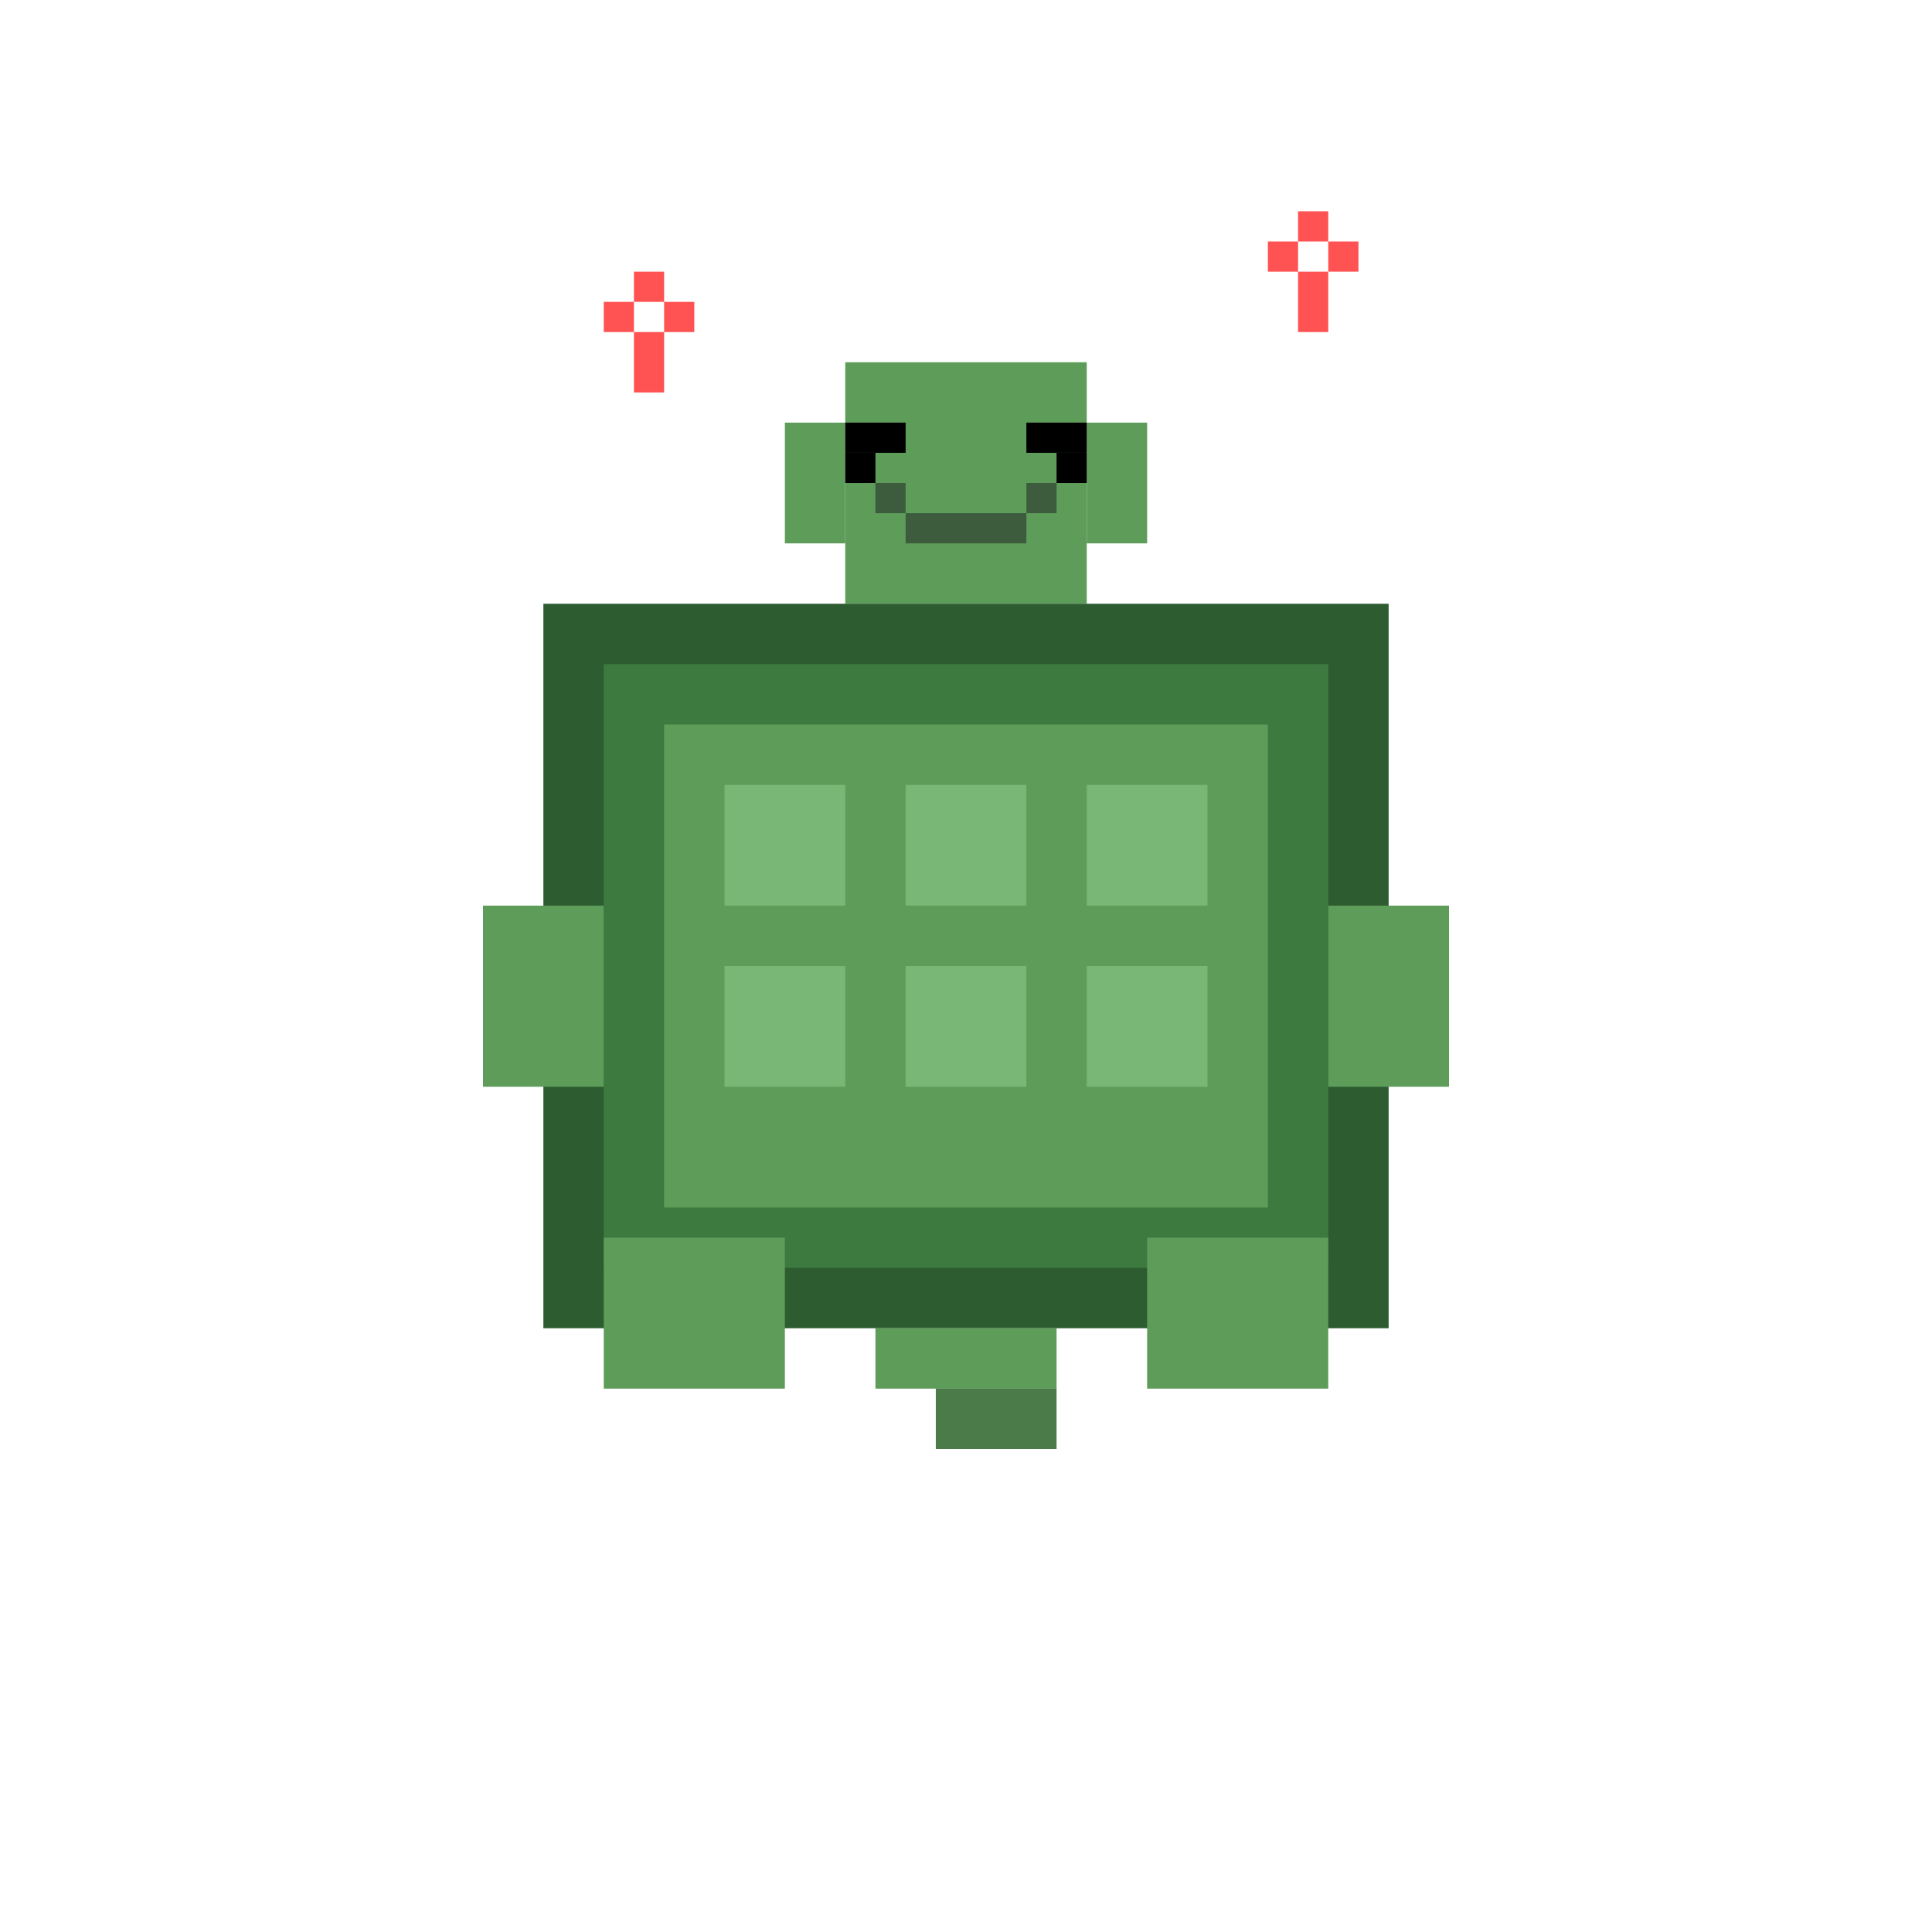 <?xml version="1.0" encoding="UTF-8" standalone="no"?>
<svg width="128" height="128" viewBox="0 0 128 128" fill="none" xmlns="http://www.w3.org/2000/svg">
  <!-- Turtle Happy Animation Frame - Pixel Art Style -->
  <!-- Head -->
  <rect x="56" y="24" width="16" height="16" fill="#5D9C59"/>
  <rect x="52" y="28" width="4" height="8" fill="#5D9C59"/>
  <rect x="72" y="28" width="4" height="8" fill="#5D9C59"/>
  <!-- Happy Eyes (curved) -->
  <rect x="56" y="28" width="4" height="2" fill="black"/>
  <rect x="56" y="30" width="2" height="2" fill="black"/>
  <rect x="68" y="28" width="4" height="2" fill="black"/>
  <rect x="70" y="30" width="2" height="2" fill="black"/>
  <!-- Smiling Mouth -->
  <rect x="60" y="34" width="8" height="2" fill="#3D5C3E"/>
  <rect x="58" y="32" width="2" height="2" fill="#3D5C3E"/>
  <rect x="68" y="32" width="2" height="2" fill="#3D5C3E"/>
  <!-- Shell -->
  <rect x="36" y="40" width="56" height="48" fill="#2D5C31"/>
  <rect x="40" y="44" width="48" height="40" fill="#3D7A40"/>
  <rect x="44" y="48" width="40" height="32" fill="#5D9C59"/>
  <rect x="48" y="52" width="8" height="8" fill="#78B776"/>
  <rect x="60" y="52" width="8" height="8" fill="#78B776"/>
  <rect x="72" y="52" width="8" height="8" fill="#78B776"/>
  <rect x="48" y="64" width="8" height="8" fill="#78B776"/>
  <rect x="60" y="64" width="8" height="8" fill="#78B776"/>
  <rect x="72" y="64" width="8" height="8" fill="#78B776"/>
  <!-- Front Legs - Happy position (raised up) -->
  <rect x="40" y="82" width="12" height="10" fill="#5D9C59"/>
  <rect x="76" y="82" width="12" height="10" fill="#5D9C59"/>
  <!-- Back Legs -->
  <rect x="32" y="60" width="8" height="12" fill="#5D9C59"/>
  <rect x="88" y="60" width="8" height="12" fill="#5D9C59"/>
  <!-- Wagging Tail -->
  <rect x="58" y="88" width="12" height="4" fill="#5D9C59"/>
  <rect x="62" y="92" width="8" height="4" fill="#4A7B48"/>
  <!-- Hearts for love effect -->
  <rect x="40" y="20" width="2" height="2" fill="#FF5252"/>
  <rect x="42" y="18" width="2" height="2" fill="#FF5252"/>
  <rect x="44" y="20" width="2" height="2" fill="#FF5252"/>
  <rect x="42" y="22" width="2" height="4" fill="#FF5252"/>
  <rect x="84" y="16" width="2" height="2" fill="#FF5252"/>
  <rect x="86" y="14" width="2" height="2" fill="#FF5252"/>
  <rect x="88" y="16" width="2" height="2" fill="#FF5252"/>
  <rect x="86" y="18" width="2" height="4" fill="#FF5252"/>
</svg>